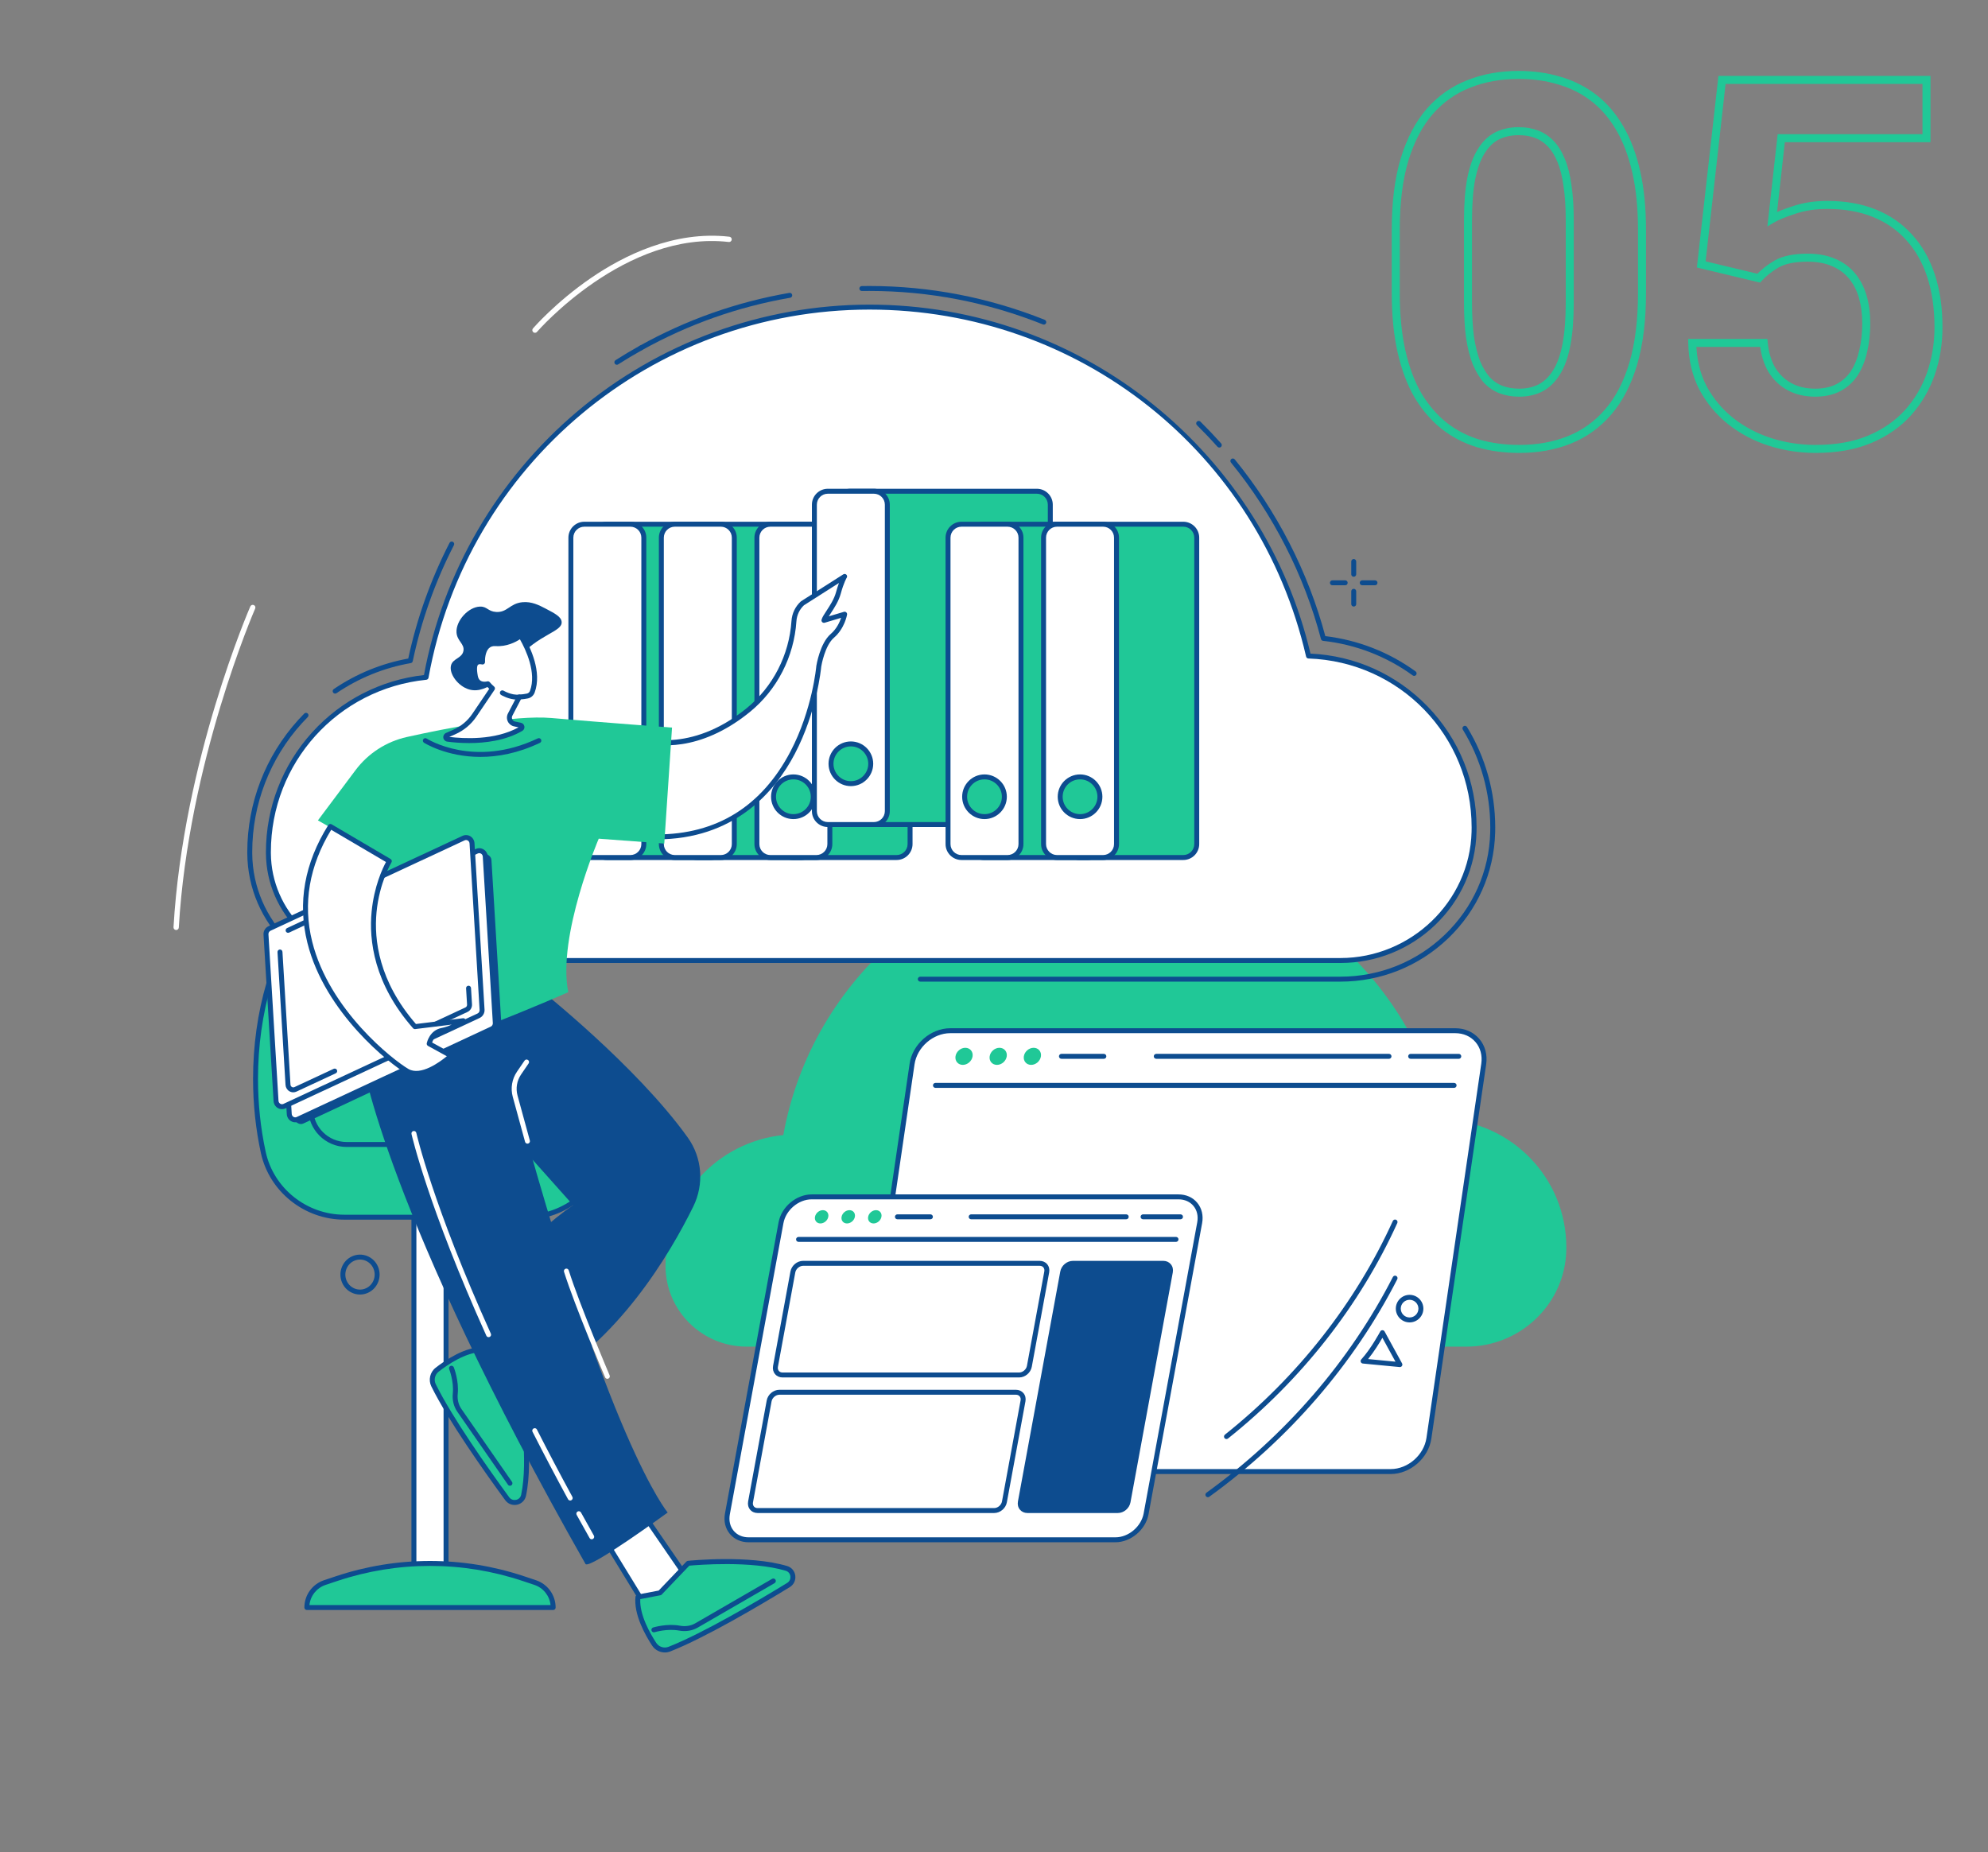 <svg width="497" height="463" viewBox="0 0 497 463" fill="none" xmlns="http://www.w3.org/2000/svg">
<rect x="0" y="0" width="497" height="463" fill="#808080" stroke="none"/>
<mask id="path-1-outside-1_2_6286" maskUnits="userSpaceOnUse" x="347" y="16.982" width="139" height="97" fill="black">
<rect fill="white" x="347" y="16.982" width="139" height="97"/>
<path d="M410.5 57.482V73.232C410.5 80.065 409.771 85.961 408.312 90.919C406.854 95.836 404.75 99.877 402 103.044C399.292 106.169 396.062 108.482 392.312 109.982C388.562 111.482 384.396 112.232 379.812 112.232C376.146 112.232 372.729 111.773 369.562 110.857C366.396 109.898 363.542 108.419 361 106.419C358.5 104.419 356.333 101.898 354.5 98.857C352.708 95.773 351.333 92.107 350.375 87.857C349.417 83.607 348.938 78.732 348.938 73.232V57.482C348.938 50.648 349.667 44.794 351.125 39.919C352.625 35.002 354.729 30.982 357.438 27.857C360.188 24.732 363.438 22.44 367.188 20.982C370.938 19.482 375.104 18.732 379.688 18.732C383.354 18.732 386.75 19.211 389.875 20.169C393.042 21.086 395.896 22.523 398.438 24.482C400.979 26.44 403.146 28.961 404.938 32.044C406.729 35.086 408.104 38.732 409.062 42.982C410.021 47.19 410.5 52.023 410.5 57.482ZM392.438 75.607V55.044C392.438 51.752 392.25 48.877 391.875 46.419C391.542 43.961 391.021 41.877 390.312 40.169C389.604 38.419 388.729 37.002 387.688 35.919C386.646 34.836 385.458 34.044 384.125 33.544C382.792 33.044 381.312 32.794 379.688 32.794C377.646 32.794 375.833 33.19 374.25 33.982C372.708 34.773 371.396 36.044 370.312 37.794C369.229 39.502 368.396 41.794 367.812 44.669C367.271 47.502 367 50.961 367 55.044V75.607C367 78.898 367.167 81.794 367.5 84.294C367.875 86.794 368.417 88.94 369.125 90.732C369.875 92.482 370.75 93.919 371.75 95.044C372.792 96.127 373.979 96.919 375.312 97.419C376.688 97.919 378.188 98.169 379.812 98.169C381.812 98.169 383.583 97.773 385.125 96.982C386.708 96.148 388.042 94.857 389.125 93.107C390.25 91.315 391.083 88.982 391.625 86.107C392.167 83.232 392.438 79.732 392.438 75.607ZM439.688 69.544L425.312 66.107L430.5 19.982H481.625V34.544H445.312L443.062 54.732C444.271 54.023 446.104 53.273 448.562 52.482C451.021 51.648 453.771 51.232 456.812 51.232C461.229 51.232 465.146 51.919 468.562 53.294C471.979 54.669 474.875 56.669 477.25 59.294C479.667 61.919 481.5 65.127 482.75 68.919C484 72.711 484.625 77.002 484.625 81.794C484.625 85.836 484 89.69 482.75 93.357C481.5 96.982 479.604 100.232 477.062 103.107C474.521 105.94 471.333 108.169 467.5 109.794C463.667 111.419 459.125 112.232 453.875 112.232C449.958 112.232 446.167 111.648 442.5 110.482C438.875 109.315 435.604 107.586 432.688 105.294C429.812 103.003 427.5 100.232 425.75 96.982C424.042 93.69 423.146 89.94 423.062 85.732H440.938C441.188 88.315 441.854 90.544 442.938 92.419C444.062 94.252 445.542 95.669 447.375 96.669C449.208 97.669 451.354 98.169 453.812 98.169C456.104 98.169 458.062 97.732 459.688 96.857C461.312 95.982 462.625 94.773 463.625 93.232C464.625 91.648 465.354 89.815 465.812 87.732C466.312 85.607 466.562 83.315 466.562 80.857C466.562 78.398 466.271 76.169 465.688 74.169C465.104 72.169 464.208 70.44 463 68.982C461.792 67.523 460.25 66.398 458.375 65.607C456.542 64.815 454.396 64.419 451.938 64.419C448.604 64.419 446.021 64.94 444.188 65.982C442.396 67.023 440.896 68.211 439.688 69.544Z"/>
</mask>
<path d="M408.312 90.919L409.271 91.204L409.272 91.201L408.312 90.919ZM402 103.044L401.245 102.389L401.244 102.389L402 103.044ZM369.562 110.857L369.273 111.814L369.284 111.817L369.562 110.857ZM361 106.419L360.375 107.2L360.382 107.205L361 106.419ZM354.5 98.857L353.635 99.359L353.639 99.366L353.644 99.373L354.5 98.857ZM350.375 87.857L349.399 88.077L350.375 87.857ZM351.125 39.919L350.169 39.627L350.167 39.633L351.125 39.919ZM357.438 27.857L356.687 27.196L356.682 27.202L357.438 27.857ZM367.188 20.982L367.55 21.914L367.559 21.91L367.188 20.982ZM389.875 20.169L389.582 21.125L389.589 21.128L389.597 21.13L389.875 20.169ZM404.938 32.044L404.073 32.547L404.076 32.552L404.938 32.044ZM409.062 42.982L408.087 43.202L408.087 43.204L409.062 42.982ZM391.875 46.419L390.884 46.554L390.885 46.562L390.886 46.57L391.875 46.419ZM390.312 40.169L389.386 40.544L389.389 40.552L390.312 40.169ZM374.25 33.982L373.803 33.087L373.793 33.092L374.25 33.982ZM370.312 37.794L371.157 38.33L371.163 38.321L370.312 37.794ZM367.812 44.669L366.832 44.47L366.83 44.481L367.812 44.669ZM367.5 84.294L366.509 84.426L366.51 84.434L366.511 84.442L367.5 84.294ZM369.125 90.732L368.195 91.099L368.2 91.113L368.206 91.126L369.125 90.732ZM371.75 95.044L371.003 95.709L371.016 95.723L371.029 95.737L371.75 95.044ZM375.312 97.419L374.961 98.356L374.971 98.359L375.312 97.419ZM385.125 96.982L385.582 97.871L385.591 97.867L385.125 96.982ZM389.125 93.107L388.278 92.575L388.275 92.58L389.125 93.107ZM409.5 57.482V73.232H411.5V57.482H409.5ZM409.5 73.232C409.5 79.998 408.777 85.794 407.353 90.637L409.272 91.201C410.764 86.127 411.5 80.132 411.5 73.232H409.5ZM407.354 90.635C405.927 95.444 403.883 99.351 401.245 102.389L402.755 103.7C405.617 100.404 407.781 96.227 409.271 91.204L407.354 90.635ZM401.244 102.389C398.638 105.397 395.539 107.614 391.941 109.053L392.684 110.91C396.586 109.349 399.945 106.942 402.756 103.699L401.244 102.389ZM391.941 109.053C388.324 110.5 384.286 111.232 379.812 111.232V113.232C384.506 113.232 388.801 112.463 392.684 110.91L391.941 109.053ZM379.812 111.232C376.229 111.232 372.907 110.784 369.841 109.896L369.284 111.817C372.551 112.763 376.062 113.232 379.812 113.232V111.232ZM369.852 109.9C366.802 108.976 364.06 107.554 361.618 105.633L360.382 107.205C363.023 109.284 365.99 110.82 369.273 111.814L369.852 109.9ZM361.625 105.638C359.227 103.72 357.135 101.292 355.356 98.341L353.644 99.373C355.531 102.505 357.773 105.119 360.375 107.2L361.625 105.638ZM355.365 98.354C353.634 95.376 352.291 91.809 351.351 87.637L349.399 88.077C350.375 92.405 351.783 96.171 353.635 99.359L355.365 98.354ZM351.351 87.637C350.412 83.475 349.938 78.676 349.938 73.232H347.938C347.938 78.787 348.421 83.739 349.399 88.077L351.351 87.637ZM349.938 73.232V57.482H347.938V73.232H349.938ZM349.938 57.482C349.938 50.714 350.66 44.962 352.083 40.206L350.167 39.633C348.673 44.626 347.938 50.582 347.938 57.482H349.938ZM352.081 40.211C353.55 35.397 355.596 31.509 358.193 28.512L356.682 27.202C353.862 30.455 351.7 34.608 350.169 39.627L352.081 40.211ZM358.188 28.517C360.836 25.508 363.954 23.312 367.55 21.914L366.825 20.05C362.921 21.568 359.539 23.955 356.687 27.196L358.188 28.517ZM367.559 21.91C371.176 20.463 375.214 19.732 379.688 19.732V17.732C374.994 17.732 370.699 18.5 366.816 20.053L367.559 21.91ZM379.688 19.732C383.267 19.732 386.563 20.199 389.582 21.125L390.168 19.213C386.937 18.222 383.442 17.732 379.688 17.732V19.732ZM389.597 21.13C392.647 22.013 395.387 23.394 397.827 25.274L399.048 23.689C396.404 21.653 393.437 20.159 390.153 19.209L389.597 21.13ZM397.827 25.274C400.255 27.145 402.339 29.563 404.073 32.547L405.802 31.542C403.953 28.359 401.703 25.735 399.048 23.689L397.827 25.274ZM404.076 32.552C405.804 35.486 407.146 39.03 408.087 43.202L410.038 42.762C409.062 38.433 407.654 34.686 405.799 31.537L404.076 32.552ZM408.087 43.204C409.026 47.323 409.5 52.079 409.5 57.482H411.5C411.5 51.967 411.016 47.057 410.038 42.76L408.087 43.204ZM393.438 75.607V55.044H391.438V75.607H393.438ZM393.438 55.044C393.438 51.717 393.248 48.79 392.864 46.268L390.886 46.57C391.252 48.965 391.438 51.788 391.438 55.044H393.438ZM392.866 46.285C392.525 43.768 391.987 41.596 391.236 39.786L389.389 40.552C390.055 42.159 390.559 44.154 390.884 46.554L392.866 46.285ZM391.239 39.794C390.495 37.955 389.558 36.422 388.408 35.226L386.967 36.612C387.901 37.584 388.713 38.883 389.386 40.544L391.239 39.794ZM388.408 35.226C387.269 34.041 385.957 33.163 384.476 32.608L383.774 34.48C384.96 34.925 386.023 35.63 386.967 36.612L388.408 35.226ZM384.476 32.608C383.016 32.06 381.416 31.794 379.688 31.794V33.794C381.209 33.794 382.567 34.028 383.774 34.48L384.476 32.608ZM379.688 31.794C377.514 31.794 375.545 32.216 373.803 33.087L374.697 34.876C376.122 34.164 377.777 33.794 379.688 33.794V31.794ZM373.793 33.092C372.062 33.981 370.623 35.392 369.462 37.268L371.163 38.321C372.168 36.696 373.355 35.566 374.707 34.871L373.793 33.092ZM369.468 37.259C368.297 39.105 367.43 41.525 366.832 44.47L368.793 44.868C369.362 42.063 370.161 39.9 371.157 38.33L369.468 37.259ZM366.83 44.481C366.273 47.396 366 50.922 366 55.044H368C368 51 368.269 47.609 368.795 44.857L366.83 44.481ZM366 55.044V75.607H368V55.044H366ZM366 75.607C366 78.93 366.168 81.872 366.509 84.426L368.491 84.162C368.165 81.717 368 78.867 368 75.607H366ZM366.511 84.442C366.894 86.996 367.452 89.219 368.195 91.099L370.055 90.364C369.382 88.661 368.856 86.593 368.489 84.146L366.511 84.442ZM368.206 91.126C368.988 92.95 369.915 94.485 371.003 95.709L372.497 94.38C371.585 93.353 370.762 92.014 370.044 90.338L368.206 91.126ZM371.029 95.737C372.168 96.922 373.48 97.8 374.961 98.356L375.664 96.483C374.478 96.038 373.415 95.333 372.471 94.351L371.029 95.737ZM374.971 98.359C376.467 98.903 378.084 99.169 379.812 99.169V97.169C378.291 97.169 376.908 96.935 375.654 96.479L374.971 98.359ZM379.812 99.169C381.947 99.169 383.878 98.746 385.582 97.871L384.668 96.092C383.288 96.801 381.678 97.169 379.812 97.169V99.169ZM385.591 97.867C387.354 96.938 388.812 95.512 389.975 93.633L388.275 92.58C387.271 94.202 386.062 95.358 384.659 96.097L385.591 97.867ZM389.972 93.638C391.184 91.709 392.051 89.246 392.608 86.292L390.642 85.921C390.116 88.717 389.316 90.921 388.278 92.575L389.972 93.638ZM392.608 86.292C393.164 83.337 393.438 79.771 393.438 75.607H391.438C391.438 79.693 391.169 83.127 390.642 85.921L392.608 86.292ZM439.688 69.544L439.455 70.517L440.031 70.654L440.428 70.216L439.688 69.544ZM425.312 66.107L424.319 65.995L424.22 66.874L425.08 67.079L425.312 66.107ZM430.5 19.982V18.982H429.606L429.506 19.87L430.5 19.982ZM481.625 19.982H482.625V18.982H481.625V19.982ZM481.625 34.544V35.544H482.625V34.544H481.625ZM445.312 34.544V33.544H444.418L444.319 34.433L445.312 34.544ZM443.062 54.732L442.069 54.621L441.848 56.603L443.568 55.594L443.062 54.732ZM448.562 52.482L448.869 53.434L448.876 53.431L448.884 53.429L448.562 52.482ZM477.25 59.294L476.508 59.965L476.514 59.971L477.25 59.294ZM482.75 93.357L483.695 93.683L483.697 93.679L482.75 93.357ZM477.062 103.107L477.807 103.774L477.812 103.769L477.062 103.107ZM442.5 110.482L442.194 111.434L442.197 111.435L442.5 110.482ZM432.688 105.294L432.064 106.076L432.07 106.081L432.688 105.294ZM425.75 96.982L424.862 97.442L424.866 97.449L424.87 97.456L425.75 96.982ZM423.062 85.732V84.732H422.043L422.063 85.751L423.062 85.732ZM440.938 85.732L441.933 85.635L441.845 84.732H440.938V85.732ZM442.938 92.419L442.072 92.919L442.078 92.931L442.085 92.942L442.938 92.419ZM447.375 96.669L446.896 97.547L447.375 96.669ZM463.625 93.232L464.464 93.776L464.47 93.766L463.625 93.232ZM465.812 87.732L464.839 87.503L464.837 87.51L464.836 87.517L465.812 87.732ZM458.375 65.607L457.979 66.525L457.986 66.528L458.375 65.607ZM444.188 65.982L443.693 65.112L443.685 65.117L444.188 65.982ZM439.92 68.572L425.545 65.134L425.08 67.079L439.455 70.517L439.92 68.572ZM426.306 66.219L431.494 20.093L429.506 19.87L424.319 65.995L426.306 66.219ZM430.5 20.982H481.625V18.982H430.5V20.982ZM480.625 19.982V34.544H482.625V19.982H480.625ZM481.625 33.544H445.312V35.544H481.625V33.544ZM444.319 34.433L442.069 54.621L444.056 54.843L446.306 34.655L444.319 34.433ZM443.568 55.594C444.682 54.942 446.432 54.218 448.869 53.434L448.256 51.53C445.776 52.328 443.86 53.105 442.557 53.869L443.568 55.594ZM448.884 53.429C451.222 52.636 453.862 52.232 456.812 52.232V50.232C453.68 50.232 450.819 50.661 448.241 51.535L448.884 53.429ZM456.812 52.232C461.126 52.232 464.912 52.903 468.189 54.222L468.936 52.367C465.379 50.935 461.332 50.232 456.812 50.232V52.232ZM468.189 54.222C471.471 55.543 474.239 57.457 476.508 59.965L477.992 58.623C475.511 55.881 472.487 53.796 468.936 52.367L468.189 54.222ZM476.514 59.971C478.824 62.48 480.59 65.56 481.8 69.232L483.7 68.606C482.41 64.695 480.51 61.358 477.986 58.617L476.514 59.971ZM481.8 69.232C483.011 72.905 483.625 77.088 483.625 81.794H485.625C485.625 76.917 484.989 72.517 483.7 68.606L481.8 69.232ZM483.625 81.794C483.625 85.731 483.017 89.476 481.803 93.034L483.697 93.679C484.983 89.904 485.625 85.941 485.625 81.794H483.625ZM481.805 93.031C480.597 96.532 478.768 99.667 476.313 102.444L477.812 103.769C480.44 100.796 482.403 97.432 483.695 93.683L481.805 93.031ZM476.318 102.439C473.883 105.153 470.821 107.3 467.11 108.873L467.89 110.715C471.846 109.038 475.158 106.727 477.807 103.774L476.318 102.439ZM467.11 108.873C463.428 110.434 459.025 111.232 453.875 111.232V113.232C459.225 113.232 463.906 112.404 467.89 110.715L467.11 108.873ZM453.875 111.232C450.059 111.232 446.37 110.664 442.803 109.529L442.197 111.435C445.963 112.633 449.857 113.232 453.875 113.232V111.232ZM442.806 109.53C439.291 108.398 436.126 106.724 433.305 104.508L432.07 106.081C435.082 108.447 438.459 110.232 442.194 111.434L442.806 109.53ZM433.311 104.512C430.542 102.305 428.317 99.639 426.63 96.508L424.87 97.456C426.683 100.824 429.083 103.7 432.064 106.076L433.311 104.512ZM426.638 96.521C425.009 93.383 424.143 89.787 424.062 85.712L422.063 85.751C422.149 90.093 423.074 93.997 424.862 97.442L426.638 96.521ZM423.062 86.732H440.938V84.732H423.062V86.732ZM439.942 85.828C440.203 88.526 440.904 90.898 442.072 92.919L443.803 91.919C442.804 90.19 442.172 88.104 441.933 85.635L439.942 85.828ZM442.085 92.942C443.299 94.92 444.905 96.461 446.896 97.547L447.854 95.791C446.179 94.877 444.826 93.585 443.79 91.896L442.085 92.942ZM446.896 97.547C448.9 98.64 451.217 99.169 453.812 99.169V97.169C451.492 97.169 449.516 96.698 447.854 95.791L446.896 97.547ZM453.812 99.169C456.23 99.169 458.36 98.707 460.162 97.737L459.213 95.976C457.765 96.756 455.978 97.169 453.812 97.169V99.169ZM460.162 97.737C461.934 96.783 463.372 95.459 464.464 93.776L462.786 92.688C461.878 94.088 460.691 95.18 459.213 95.976L460.162 97.737ZM464.47 93.766C465.54 92.072 466.309 90.127 466.789 87.947L464.836 87.517C464.399 89.502 463.71 91.225 462.78 92.698L464.47 93.766ZM466.786 87.961C467.306 85.752 467.562 83.383 467.562 80.857H465.562C465.562 83.247 465.319 85.461 464.839 87.503L466.786 87.961ZM467.562 80.857C467.562 78.32 467.262 75.995 466.647 73.889L464.728 74.449C465.28 76.344 465.562 78.477 465.562 80.857H467.562ZM466.647 73.889C466.03 71.771 465.074 69.917 463.77 68.344L462.23 69.62C463.343 70.963 464.179 72.567 464.728 74.449L466.647 73.889ZM463.77 68.344C462.452 66.753 460.776 65.535 458.764 64.685L457.986 66.528C459.724 67.262 461.132 68.294 462.23 69.62L463.77 68.344ZM458.771 64.689C456.788 63.832 454.502 63.419 451.938 63.419V65.419C454.29 65.419 456.296 65.798 457.979 66.525L458.771 64.689ZM451.938 63.419C448.522 63.419 445.741 63.949 443.693 65.112L444.682 66.851C446.301 65.931 448.686 65.419 451.938 65.419V63.419ZM443.685 65.117C441.818 66.203 440.233 67.453 438.947 68.873L440.428 70.216C441.558 68.969 442.974 67.844 444.69 66.846L443.685 65.117Z" fill="#20C897" mask="url(#path-1-outside-1_2_6286)"/>
<path d="M391.58 311.814C391.58 294.49 377.831 280.377 360.65 279.79C352.041 242.456 318.595 214.625 278.648 214.625C237.294 214.625 202.91 244.452 195.83 283.766C179.289 285.447 166.383 299.417 166.383 316.402C166.383 316.478 166.383 316.554 166.383 316.63C166.459 327.735 175.559 336.661 186.663 336.661H366.617C380.039 336.661 391.227 326.062 391.568 312.647C391.574 312.37 391.58 312.091 391.58 311.814Z" fill="#20C897"/>
<path d="M335.115 245.409H230.07C229.728 245.409 229.453 245.132 229.453 244.79C229.453 244.45 229.728 244.173 230.07 244.173H335.115C344.876 244.173 354.13 240.458 361.174 233.709C368.265 226.922 372.308 217.821 372.553 208.087C372.564 207.686 372.57 207.278 372.57 206.873C372.57 198.193 370.194 189.734 365.699 182.4C365.521 182.108 365.612 181.728 365.904 181.549C366.195 181.371 366.575 181.462 366.755 181.754C371.368 189.28 373.808 197.965 373.808 206.873C373.808 207.291 373.803 207.705 373.791 208.119C373.533 218.18 369.357 227.588 362.03 234.602C354.753 241.571 345.195 245.409 335.115 245.409Z" fill="#0D4C8F"/>
<path d="M353.537 168.976C353.41 168.976 353.286 168.934 353.174 168.856C346.609 164.084 338.861 161.098 330.773 160.217C330.517 160.189 330.308 160.008 330.243 159.761C326.052 143.805 318.268 128.545 307.732 115.631C307.517 115.369 307.557 114.978 307.821 114.761C308.085 114.545 308.474 114.586 308.691 114.852C319.246 127.787 327.07 143.057 331.329 159.036C339.478 159.995 347.274 163.039 353.9 167.857C354.177 168.058 354.238 168.444 354.035 168.719C353.917 168.886 353.727 168.976 353.537 168.976Z" fill="#0D4C8F"/>
<path d="M304.829 111.892C304.656 111.892 304.489 111.825 304.365 111.685C302.719 109.841 300.989 108.023 299.23 106.286C298.989 106.046 298.985 105.655 299.225 105.412C299.464 105.169 299.857 105.167 300.1 105.406C301.876 107.161 303.625 108.999 305.29 110.864C305.516 111.119 305.495 111.51 305.239 111.736C305.123 111.844 304.975 111.892 304.829 111.892Z" fill="#0D4C8F"/>
<path d="M260.948 81.15C260.872 81.15 260.796 81.138 260.722 81.106C246.83 75.555 232.241 72.739 217.368 72.739C216.734 72.739 216.101 72.744 215.471 72.754C215.131 72.758 214.848 72.488 214.844 72.146C214.838 71.804 215.11 71.525 215.45 71.519C216.088 71.508 216.728 71.502 217.368 71.502C232.401 71.502 247.143 74.349 261.181 79.959C261.498 80.086 261.65 80.445 261.525 80.762C261.428 81.005 261.198 81.15 260.948 81.15Z" fill="#0D4C8F"/>
<path d="M160.234 87.595C160.019 87.595 159.808 87.481 159.696 87.278C159.529 86.98 159.637 86.602 159.934 86.437C171.592 79.94 184.173 75.494 197.332 73.221C197.67 73.164 197.989 73.39 198.048 73.728C198.105 74.062 197.881 74.383 197.543 74.44C184.521 76.689 172.072 81.089 160.536 87.517C160.441 87.57 160.338 87.595 160.234 87.595Z" fill="#0D4C8F"/>
<path d="M154.213 91.19C154.01 91.19 153.809 91.089 153.691 90.905C153.507 90.616 153.592 90.235 153.879 90.049C155.85 88.793 157.886 87.576 159.931 86.438C160.228 86.271 160.604 86.378 160.771 86.676C160.936 86.974 160.83 87.352 160.533 87.517C158.509 88.645 156.494 89.849 154.544 91.091C154.441 91.158 154.327 91.19 154.213 91.19Z" fill="#0D4C8F"/>
<path d="M83.782 173.399C83.584 173.399 83.389 173.307 83.271 173.129C83.079 172.848 83.153 172.462 83.436 172.269C89.09 168.436 95.355 165.869 102.062 164.636C104.21 154.617 107.68 144.89 112.382 135.719C112.539 135.417 112.91 135.296 113.215 135.453C113.519 135.607 113.639 135.981 113.483 136.285C108.768 145.482 105.304 155.242 103.186 165.297C103.135 165.546 102.936 165.734 102.687 165.778C96 166.951 89.754 169.479 84.129 173.294C84.023 173.368 83.903 173.399 83.782 173.399Z" fill="#0D4C8F"/>
<path d="M123.161 245.409H94.248C76.49 245.409 61.943 231.029 61.822 213.353L61.82 213.011C61.82 200.749 66.36 189.005 74.6 179.937C75.075 179.413 75.569 178.894 76.066 178.393C76.306 178.15 76.697 178.148 76.94 178.389C77.183 178.63 77.183 179.02 76.944 179.263C76.46 179.751 75.979 180.258 75.514 180.769C67.481 189.607 63.058 201.06 63.058 213.011V213.347C63.176 230.344 77.166 244.171 94.248 244.171H123.161C123.503 244.171 123.779 244.45 123.779 244.79C123.779 245.132 123.503 245.409 123.161 245.409Z" fill="#0D4C8F"/>
<path d="M368.522 206.871C368.522 183.682 350.12 164.794 327.126 164.006C315.601 114.039 270.836 76.784 217.366 76.784C162.016 76.784 115.992 116.708 106.519 169.329C84.378 171.579 67.102 190.279 67.102 213.009C67.102 213.112 67.102 213.214 67.102 213.317C67.205 228.179 79.386 240.13 94.248 240.13H335.112C353.071 240.13 368.049 225.94 368.51 207.984C368.52 207.616 368.522 207.244 368.522 206.871Z" fill="white"/>
<path d="M217.368 77.399C163.091 77.399 116.729 116.106 107.127 169.439C107.078 169.707 106.854 169.916 106.579 169.944C84.426 172.196 67.72 190.71 67.72 213.011V213.313C67.819 227.757 79.72 239.511 94.248 239.511H335.11C352.743 239.511 367.449 225.359 367.892 207.969C367.901 207.603 367.907 207.236 367.907 206.868C367.907 183.963 349.982 165.407 327.102 164.625C326.824 164.615 326.585 164.418 326.524 164.144C314.743 113.071 269.858 77.399 217.368 77.399ZM335.11 240.747H94.248C79.042 240.747 66.588 228.443 66.484 213.321V213.011C66.484 201.911 70.591 191.28 78.049 183.072C85.351 175.034 95.26 169.967 105.992 168.763C110.715 143.148 124.32 119.754 144.34 102.85C164.718 85.641 190.654 76.163 217.368 76.163C230.515 76.163 243.402 78.396 255.661 82.802C267.513 87.058 278.516 93.239 288.363 101.175C307.967 116.966 321.894 139.05 327.618 163.406C338.743 163.907 349.121 168.584 356.894 176.608C364.792 184.764 369.143 195.513 369.143 206.868C369.143 207.249 369.137 207.625 369.128 208.001C368.9 216.821 365.237 225.074 358.801 231.238C352.397 237.367 343.984 240.747 335.11 240.747Z" fill="#0D4C8F"/>
<path d="M177.65 131.053H151.665C149.809 131.053 148.305 132.559 148.305 134.415V211.021C148.305 212.876 149.809 214.382 151.665 214.382H177.65C179.507 214.382 181.013 212.876 181.013 211.021V134.415C181.013 132.559 179.507 131.053 177.65 131.053Z" fill="#20C897"/>
<path d="M151.659 131.674C150.147 131.674 148.915 132.903 148.915 134.416V211.021C148.915 212.534 150.147 213.765 151.659 213.765H177.642C179.157 213.765 180.388 212.534 180.388 211.021V134.416C180.388 132.903 179.157 131.674 177.642 131.674H151.659ZM177.642 215.003H151.659C149.465 215.003 147.68 213.216 147.68 211.021V134.416C147.68 132.223 149.465 130.436 151.659 130.436H177.642C179.839 130.436 181.624 132.223 181.624 134.416V211.021C181.624 213.216 179.839 215.003 177.642 215.003Z" fill="#0D4C8F"/>
<path d="M157.593 131.053H146.081C144.225 131.053 142.719 132.559 142.719 134.415V211.021C142.719 212.876 144.225 214.382 146.081 214.382H157.593C159.45 214.382 160.954 212.876 160.954 211.021V134.415C160.954 132.559 159.45 131.053 157.593 131.053Z" fill="white"/>
<path d="M146.081 131.674C144.569 131.674 143.337 132.903 143.337 134.416V211.021C143.337 212.534 144.569 213.765 146.081 213.765H157.595C159.107 213.765 160.337 212.534 160.337 211.021V134.416C160.337 132.903 159.107 131.674 157.595 131.674H146.081ZM157.595 215.003H146.081C143.886 215.003 142.102 213.216 142.102 211.021V134.416C142.102 132.223 143.886 130.436 146.081 130.436H157.595C159.788 130.436 161.575 132.223 161.575 134.416V211.021C161.575 213.216 159.788 215.003 157.595 215.003Z" fill="#0D4C8F"/>
<path d="M156.807 199.19C156.807 201.932 154.583 204.156 151.841 204.156C149.097 204.156 146.875 201.932 146.875 199.19C146.875 196.449 149.097 194.224 151.841 194.224C154.583 194.224 156.807 196.449 156.807 199.19Z" fill="#20C897"/>
<path d="M151.835 194.843C149.437 194.843 147.486 196.793 147.486 199.19C147.486 201.588 149.437 203.54 151.835 203.54C154.232 203.54 156.182 201.588 156.182 199.19C156.182 196.793 154.232 194.843 151.835 194.843ZM151.835 204.775C148.755 204.775 146.25 202.27 146.25 199.19C146.25 196.113 148.755 193.608 151.835 193.608C154.912 193.608 157.418 196.113 157.418 199.19C157.418 202.27 154.912 204.775 151.835 204.775Z" fill="#0D4C8F"/>
<path d="M200.27 131.053H174.285C172.428 131.053 170.922 132.559 170.922 134.415V211.021C170.922 212.876 172.428 214.382 174.285 214.382H200.27C202.126 214.382 203.63 212.876 203.63 211.021V134.415C203.63 132.559 202.126 131.053 200.27 131.053Z" fill="#20C897"/>
<path d="M174.284 131.674C172.772 131.674 171.54 132.903 171.54 134.416V211.021C171.54 212.534 172.772 213.765 174.284 213.765H200.269C201.782 213.765 203.011 212.534 203.011 211.021V134.416C203.011 132.903 201.782 131.674 200.269 131.674H174.284ZM200.269 215.003H174.284C172.09 215.003 170.305 213.216 170.305 211.021V134.416C170.305 132.223 172.09 130.436 174.284 130.436H200.269C202.464 130.436 204.249 132.223 204.249 134.416V211.021C204.249 213.216 202.464 215.003 200.269 215.003Z" fill="#0D4C8F"/>
<path d="M180.218 131.053H168.704C166.85 131.053 165.344 132.559 165.344 134.415V211.021C165.344 212.876 166.85 214.382 168.704 214.382H180.218C182.075 214.382 183.579 212.876 183.579 211.021V134.415C183.579 132.559 182.075 131.053 180.218 131.053Z" fill="white"/>
<path d="M168.698 131.674C167.186 131.674 165.957 132.903 165.957 134.416V211.021C165.957 212.534 167.186 213.765 168.698 213.765H180.212C181.723 213.765 182.956 212.534 182.956 211.021V134.416C182.956 132.903 181.723 131.674 180.212 131.674H168.698ZM180.212 215.003H168.698C166.504 215.003 164.719 213.216 164.719 211.021V134.416C164.719 132.223 166.504 130.436 168.698 130.436H180.212C182.405 130.436 184.192 132.223 184.192 134.416V211.021C184.192 213.216 182.405 215.003 180.212 215.003Z" fill="#0D4C8F"/>
<path d="M179.424 199.19C179.424 201.932 177.2 204.156 174.458 204.156C171.714 204.156 169.492 201.932 169.492 199.19C169.492 196.449 171.714 194.224 174.458 194.224C177.2 194.224 179.424 196.449 179.424 199.19Z" fill="#20C897"/>
<path d="M174.46 194.843C172.062 194.843 170.113 196.793 170.113 199.19C170.113 201.588 172.062 203.54 174.46 203.54C176.857 203.54 178.807 201.588 178.807 199.19C178.807 196.793 176.857 194.843 174.46 194.843ZM174.46 204.775C171.38 204.775 168.875 202.27 168.875 199.19C168.875 196.113 171.38 193.608 174.46 193.608C177.54 193.608 180.045 196.113 180.045 199.19C180.045 202.27 177.54 204.775 174.46 204.775Z" fill="#0D4C8F"/>
<path d="M224.158 131.053H198.175C196.319 131.053 194.812 132.559 194.812 134.415V211.021C194.812 212.876 196.319 214.382 198.175 214.382H224.158C226.017 214.382 227.523 212.876 227.523 211.021V134.415C227.523 132.559 226.017 131.053 224.158 131.053Z" fill="#20C897"/>
<path d="M198.167 131.674C196.655 131.674 195.425 132.903 195.425 134.416V211.021C195.425 212.534 196.655 213.765 198.167 213.765H224.152C225.667 213.765 226.898 212.534 226.898 211.021V134.416C226.898 132.903 225.667 131.674 224.152 131.674H198.167ZM224.152 215.003H198.167C195.972 215.003 194.188 213.216 194.188 211.021V134.416C194.188 132.223 195.972 130.436 198.167 130.436H224.152C226.347 130.436 228.134 132.223 228.134 134.416V211.021C228.134 213.216 226.347 215.003 224.152 215.003Z" fill="#0D4C8F"/>
<path d="M204.101 131.053H192.587C190.73 131.053 189.227 132.559 189.227 134.415V211.021C189.227 212.876 190.73 214.382 192.587 214.382H204.101C205.956 214.382 207.462 212.876 207.462 211.021V134.415C207.462 132.559 205.956 131.053 204.101 131.053Z" fill="white"/>
<path d="M192.589 131.674C191.074 131.674 189.845 132.903 189.845 134.416V211.021C189.845 212.534 191.074 213.765 192.589 213.765H204.103C205.613 213.765 206.845 212.534 206.845 211.021V134.416C206.845 132.903 205.613 131.674 204.103 131.674H192.589ZM204.103 215.003H192.589C190.394 215.003 188.609 213.216 188.609 211.021V134.416C188.609 132.223 190.394 130.436 192.589 130.436H204.103C206.295 130.436 208.08 132.223 208.08 134.416V211.021C208.08 213.216 206.295 215.003 204.103 215.003Z" fill="#0D4C8F"/>
<path d="M203.315 199.19C203.315 201.932 201.093 204.156 198.349 204.156C195.605 204.156 193.383 201.932 193.383 199.19C193.383 196.449 195.605 194.224 198.349 194.224C201.093 194.224 203.315 196.449 203.315 199.19Z" fill="#20C897"/>
<path d="M198.348 194.843C195.953 194.843 194.001 196.793 194.001 199.19C194.001 201.588 195.953 203.54 198.348 203.54C200.746 203.54 202.698 201.588 202.698 199.19C202.698 196.793 200.746 194.843 198.348 194.843ZM198.348 204.775C195.271 204.775 192.766 202.27 192.766 199.19C192.766 196.113 195.271 193.608 198.348 193.608C201.428 193.608 203.933 196.113 203.933 199.19C203.933 202.27 201.428 204.775 198.348 204.775Z" fill="#0D4C8F"/>
<path d="M259.213 122.809H212.542C210.686 122.809 209.18 124.315 209.18 126.169V202.775C209.18 204.634 210.686 206.14 212.542 206.14H259.213C261.07 206.14 262.574 204.634 262.574 202.775V126.169C262.574 124.315 261.07 122.809 259.213 122.809Z" fill="#20C897"/>
<path d="M212.544 123.43C211.032 123.43 209.798 124.659 209.798 126.171V202.779C209.798 204.289 211.032 205.521 212.544 205.521H259.215C260.727 205.521 261.956 204.289 261.956 202.779V126.171C261.956 124.659 260.727 123.43 259.215 123.43H212.544ZM259.215 206.756H212.544C210.349 206.756 208.562 204.972 208.562 202.779V126.171C208.562 123.977 210.349 122.192 212.544 122.192H259.215C261.409 122.192 263.194 123.977 263.194 126.171V202.779C263.194 204.972 261.409 206.756 259.215 206.756Z" fill="#0D4C8F"/>
<path d="M218.468 122.809H206.956C205.1 122.809 203.594 124.315 203.594 126.169V202.775C203.594 204.634 205.1 206.14 206.956 206.14H218.468C220.325 206.14 221.831 204.634 221.831 202.775V126.169C221.831 124.315 220.325 122.809 218.468 122.809Z" fill="white"/>
<path d="M206.958 123.43C205.444 123.43 204.214 124.659 204.214 126.171V202.779C204.214 204.289 205.444 205.521 206.958 205.521H218.468C219.982 205.521 221.214 204.289 221.214 202.779V126.171C221.214 124.659 219.982 123.43 218.468 123.43H206.958ZM218.468 206.756H206.958C204.761 206.756 202.977 204.972 202.977 202.779V126.171C202.977 123.977 204.761 122.192 206.958 122.192H218.468C220.663 122.192 222.45 123.977 222.45 126.171V202.779C222.45 204.972 220.663 206.756 218.468 206.756Z" fill="#0D4C8F"/>
<path d="M217.68 190.946C217.68 193.69 215.46 195.914 212.714 195.914C209.972 195.914 207.75 193.69 207.75 190.946C207.75 188.204 209.972 185.98 212.714 185.98C215.46 185.98 217.68 188.204 217.68 190.946Z" fill="#20C897"/>
<path d="M212.716 186.599C210.32 186.599 208.368 188.551 208.368 190.946C208.368 193.344 210.32 195.295 212.716 195.295C215.113 195.295 217.065 193.344 217.065 190.946C217.065 188.551 215.113 186.599 212.716 186.599ZM212.716 196.533C209.638 196.533 207.133 194.026 207.133 190.946C207.133 187.866 209.638 185.363 212.716 185.363C215.795 185.363 218.302 187.866 218.302 190.946C218.302 194.026 215.795 196.533 212.716 196.533Z" fill="#0D4C8F"/>
<path d="M271.932 131.053H245.949C244.09 131.053 242.586 132.559 242.586 134.415V211.021C242.586 212.876 244.09 214.382 245.949 214.382H271.932C273.79 214.382 275.294 212.876 275.294 211.021V134.415C275.294 132.559 273.79 131.053 271.932 131.053Z" fill="#20C897"/>
<path d="M245.948 131.674C244.438 131.674 243.207 132.903 243.207 134.416V211.021C243.207 212.534 244.438 213.765 245.948 213.765H271.933C273.448 213.765 274.677 212.534 274.677 211.021V134.416C274.677 132.903 273.448 131.674 271.933 131.674H245.948ZM271.933 215.003H245.948C243.754 215.003 241.969 213.216 241.969 211.021V134.416C241.969 132.223 243.754 130.436 245.948 130.436H271.933C274.128 130.436 275.913 132.223 275.913 134.416V211.021C275.913 213.216 274.128 215.003 271.933 215.003Z" fill="#0D4C8F"/>
<path d="M251.882 131.053H240.371C238.514 131.053 237.008 132.559 237.008 134.415V211.021C237.008 212.876 238.514 214.382 240.371 214.382H251.882C253.739 214.382 255.245 212.876 255.245 211.021V134.415C255.245 132.559 253.739 131.053 251.882 131.053Z" fill="white"/>
<path d="M240.37 131.674C238.856 131.674 237.626 132.903 237.626 134.416V211.021C237.626 212.534 238.856 213.765 240.37 213.765H251.88C253.394 213.765 254.624 212.534 254.624 211.021V134.416C254.624 132.903 253.394 131.674 251.88 131.674H240.37ZM251.88 215.003H240.37C238.173 215.003 236.391 213.216 236.391 211.021V134.416C236.391 132.223 238.173 130.436 240.37 130.436H251.88C254.077 130.436 255.862 132.223 255.862 134.416V211.021C255.862 213.216 254.077 215.003 251.88 215.003Z" fill="#0D4C8F"/>
<path d="M251.088 199.19C251.088 201.932 248.866 204.156 246.124 204.156C243.378 204.156 241.156 201.932 241.156 199.19C241.156 196.449 243.378 194.224 246.124 194.224C248.866 194.224 251.088 196.449 251.088 199.19Z" fill="#20C897"/>
<path d="M246.126 194.843C243.726 194.843 241.775 196.793 241.775 199.19C241.775 201.588 243.726 203.54 246.126 203.54C248.523 203.54 250.471 201.588 250.471 199.19C250.471 196.793 248.523 194.843 246.126 194.843ZM246.126 204.775C243.044 204.775 240.539 202.27 240.539 199.19C240.539 196.113 243.044 193.608 246.126 193.608C249.204 193.608 251.709 196.113 251.709 199.19C251.709 202.27 249.204 204.775 246.126 204.775Z" fill="#0D4C8F"/>
<path d="M295.824 131.053H269.835C267.983 131.053 266.477 132.559 266.477 134.415V211.021C266.477 212.876 267.983 214.382 269.835 214.382H295.824C297.677 214.382 299.183 212.876 299.183 211.021V134.415C299.183 132.559 297.677 131.053 295.824 131.053Z" fill="#20C897"/>
<path d="M269.837 131.674C268.324 131.674 267.093 132.903 267.093 134.416V211.021C267.093 212.534 268.324 213.765 269.837 213.765H295.824C297.336 213.765 298.566 212.534 298.566 211.021V134.416C298.566 132.903 297.336 131.674 295.824 131.674H269.837ZM295.824 215.003H269.837C267.644 215.003 265.859 213.216 265.859 211.021V134.416C265.859 132.223 267.644 130.436 269.837 130.436H295.824C298.017 130.436 299.804 132.223 299.804 134.416V211.021C299.804 213.216 298.017 215.003 295.824 215.003Z" fill="#0D4C8F"/>
<path d="M275.773 131.053H264.259C262.402 131.053 260.898 132.559 260.898 134.415V211.021C260.898 212.876 262.402 214.382 264.259 214.382H275.773C277.628 214.382 279.134 212.876 279.134 211.021V134.415C279.134 132.559 277.628 131.053 275.773 131.053Z" fill="white"/>
<path d="M264.253 131.674C262.743 131.674 261.509 132.903 261.509 134.416V211.021C261.509 212.534 262.743 213.765 264.253 213.765H275.769C277.279 213.765 278.511 212.534 278.511 211.021V134.416C278.511 132.903 277.279 131.674 275.769 131.674H264.253ZM275.769 215.003H264.253C262.06 215.003 260.273 213.216 260.273 211.021V134.416C260.273 132.223 262.06 130.436 264.253 130.436H275.769C277.962 130.436 279.749 132.223 279.749 134.416V211.021C279.749 213.216 277.962 215.003 275.769 215.003Z" fill="#0D4C8F"/>
<path d="M274.979 199.19C274.979 201.932 272.755 204.156 270.011 204.156C267.269 204.156 265.047 201.932 265.047 199.19C265.047 196.449 267.269 194.224 270.011 194.224C272.755 194.224 274.979 196.449 274.979 199.19Z" fill="#20C897"/>
<path d="M270.012 194.843C267.615 194.843 265.665 196.793 265.665 199.19C265.665 201.588 267.615 203.54 270.012 203.54C272.412 203.54 274.359 201.588 274.359 199.19C274.359 196.793 272.412 194.843 270.012 194.843ZM270.012 204.775C266.933 204.775 264.43 202.27 264.43 199.19C264.43 196.113 266.933 193.608 270.012 193.608C273.094 193.608 275.597 196.113 275.597 199.19C275.597 202.27 273.094 204.775 270.012 204.775Z" fill="#0D4C8F"/>
<path d="M111.51 396.001H103.477V303.281H111.51V396.001Z" fill="white"/>
<path d="M104.097 395.382H110.892V303.898H104.097V395.382ZM111.511 396.618H103.478C103.136 396.618 102.859 396.341 102.859 396.001V303.281C102.859 302.939 103.136 302.662 103.478 302.662H111.511C111.853 302.662 112.13 302.939 112.13 303.281V396.001C112.13 396.341 111.853 396.618 111.511 396.618Z" fill="#0D4C8F"/>
<path d="M107.499 390.862C99.57 390.862 91.695 392.142 84.174 394.651L81.21 395.64C78.523 396.537 76.711 399.053 76.711 401.888H138.286C138.286 399.053 136.473 396.537 133.787 395.64L130.821 394.651C123.301 392.142 115.425 390.862 107.499 390.862Z" fill="#20C897"/>
<path d="M77.361 401.269H137.639C137.398 398.956 135.833 396.975 133.592 396.227L130.628 395.238C123.157 392.746 115.376 391.481 107.499 391.481C99.624 391.481 91.843 392.746 84.372 395.238L81.408 396.227C79.165 396.975 77.6 398.956 77.361 401.269ZM138.287 402.505H76.713C76.371 402.505 76.094 402.228 76.094 401.888C76.094 398.783 78.071 396.037 81.015 395.055L83.981 394.066C91.577 391.529 99.491 390.245 107.499 390.245C115.509 390.245 123.421 391.529 131.019 394.066L133.985 395.055C136.927 396.037 138.906 398.783 138.906 401.888C138.906 402.228 138.63 402.505 138.287 402.505Z" fill="#0D4C8F"/>
<path d="M119.193 237.737H78.077C73.069 237.737 68.642 241.03 67.231 245.838C65.076 253.191 63.883 261.264 63.883 269.738C63.883 276.14 64.563 282.314 65.826 288.123C67.888 297.603 76.383 304.299 86.085 304.299H131.473C141.316 304.299 149.768 297.386 151.814 287.756C152.064 286.592 152.296 285.113 152.507 283.533C153.306 277.541 148.646 272.216 142.603 272.216C137.453 272.216 133.146 268.304 132.658 263.177C132.092 257.225 131.207 249.817 130.039 245.838C128.628 241.03 124.203 237.737 119.193 237.737Z" fill="#20C897"/>
<path d="M78.079 238.356C73.362 238.356 69.146 241.503 67.824 246.011C65.619 253.531 64.501 261.513 64.501 269.738C64.501 275.963 65.15 282.103 66.43 287.99C68.407 297.083 76.672 303.682 86.085 303.682H131.473C140.932 303.682 149.233 296.929 151.21 287.627C151.436 286.573 151.664 285.166 151.894 283.451C152.251 280.77 151.436 278.067 149.655 276.033C147.875 274.001 145.304 272.835 142.602 272.835C137.102 272.835 132.563 268.709 132.041 263.234C131.505 257.584 130.617 250.007 129.445 246.011C128.123 241.503 123.907 238.356 119.192 238.356H78.079ZM131.473 304.918H86.085C76.096 304.918 67.321 297.911 65.222 288.254C63.922 282.281 63.266 276.052 63.266 269.738C63.266 261.395 64.4 253.294 66.637 245.662C68.113 240.633 72.817 237.118 78.079 237.118H119.192C124.452 237.118 129.156 240.633 130.632 245.662C131.832 249.754 132.73 257.413 133.273 263.118C133.733 267.953 137.744 271.597 142.602 271.597C145.661 271.597 148.57 272.917 150.585 275.217C152.6 277.52 153.525 280.58 153.119 283.614C152.885 285.363 152.65 286.799 152.42 287.885C150.321 297.753 141.513 304.918 131.473 304.918Z" fill="#0D4C8F"/>
<path d="M142.553 286.742H86.67C81.364 286.742 77.047 282.424 77.047 277.118C77.047 276.776 77.324 276.499 77.666 276.499C78.006 276.499 78.283 276.776 78.283 277.118C78.283 281.742 82.044 285.504 86.67 285.504H142.553C142.893 285.504 143.169 285.783 143.169 286.123C143.169 286.465 142.893 286.742 142.553 286.742Z" fill="#0D4C8F"/>
<path d="M363.821 257.679H237.573C232.97 257.679 228.695 261.409 228.021 266.01L214.325 359.56C213.649 364.161 216.832 367.889 221.433 367.889H347.685C352.283 367.889 356.559 364.161 357.233 359.56L370.931 266.01C371.604 261.409 368.421 257.679 363.821 257.679Z" fill="white"/>
<path d="M237.567 258.298C233.269 258.298 229.259 261.798 228.63 266.101L214.93 359.651C214.63 361.712 215.147 363.639 216.392 365.079C217.612 366.493 219.404 367.272 221.427 367.272H347.677C351.976 367.272 355.987 363.774 356.617 359.471L370.317 265.919C370.619 263.86 370.099 261.931 368.855 260.493C367.63 259.077 365.841 258.298 363.819 258.298H237.567ZM347.677 368.51H221.427C219.038 368.51 216.918 367.578 215.456 365.886C213.973 364.171 213.352 361.892 213.707 359.471L227.405 265.919C228.123 261.035 232.679 257.062 237.567 257.062H363.819C366.206 257.062 368.329 257.994 369.791 259.684C371.274 261.399 371.895 263.676 371.54 266.101L357.84 359.651C357.126 364.534 352.567 368.51 347.677 368.51Z" fill="#0D4C8F"/>
<path d="M363.529 271.969H233.859C233.519 271.969 233.242 271.692 233.242 271.35C233.242 271.01 233.519 270.731 233.859 270.731H363.529C363.869 270.731 364.146 271.01 364.146 271.35C364.146 271.692 363.869 271.969 363.529 271.969Z" fill="#0D4C8F"/>
<path d="M243.147 264.086C242.974 265.266 241.878 266.223 240.699 266.223C239.521 266.223 238.703 265.266 238.874 264.086C239.047 262.909 240.146 261.952 241.324 261.952C242.505 261.952 243.321 262.909 243.147 264.086Z" fill="#20C897"/>
<path d="M251.686 264.086C251.513 265.266 250.417 266.223 249.236 266.223C248.058 266.223 247.242 265.266 247.413 264.086C247.587 262.909 248.683 261.952 249.864 261.952C251.042 261.952 251.86 262.909 251.686 264.086Z" fill="#20C897"/>
<path d="M260.233 264.086C260.06 265.266 258.964 266.223 257.783 266.223C256.604 266.223 255.789 265.266 255.96 264.086C256.133 262.909 257.23 261.952 258.41 261.952C259.589 261.952 260.407 262.909 260.233 264.086Z" fill="#20C897"/>
<path d="M364.697 264.707H352.666C352.321 264.707 352.047 264.43 352.047 264.088C352.047 263.746 352.321 263.471 352.666 263.471H364.697C365.039 263.471 365.314 263.746 365.314 264.088C365.314 264.43 365.039 264.707 364.697 264.707Z" fill="#0D4C8F"/>
<path d="M347.253 264.704H289.064C288.722 264.704 288.445 264.43 288.445 264.086C288.445 263.745 288.722 263.469 289.064 263.469H347.253C347.593 263.469 347.87 263.745 347.87 264.086C347.87 264.43 347.593 264.704 347.253 264.704Z" fill="#0D4C8F"/>
<path d="M275.967 264.704H265.361C265.019 264.704 264.742 264.43 264.742 264.086C264.742 263.745 265.019 263.469 265.361 263.469H275.967C276.309 263.469 276.586 263.745 276.586 264.086C276.586 264.43 276.309 264.704 275.967 264.704Z" fill="#0D4C8F"/>
<path d="M346.002 352.201H226.023L236.671 279.495H356.648L346.002 352.201Z" fill="white"/>
<path d="M294.631 299.221H202.918C199.34 299.221 195.905 302.123 195.246 305.699L181.852 378.471C181.193 382.049 183.561 384.949 187.139 384.949H278.85C282.428 384.949 285.865 382.049 286.524 378.471L299.918 305.699C300.574 302.123 298.209 299.221 294.631 299.221Z" fill="white"/>
<path d="M202.919 299.84C199.63 299.84 196.462 302.518 195.855 305.813L182.461 378.583C182.174 380.15 182.512 381.612 183.414 382.698C184.295 383.752 185.617 384.335 187.142 384.335H278.851C282.139 384.335 285.308 381.654 285.914 378.359L299.308 305.59C299.597 304.022 299.259 302.561 298.357 301.477C297.479 300.423 296.154 299.84 294.631 299.84H202.919ZM278.851 385.571H187.142C185.243 385.571 183.583 384.831 182.466 383.488C181.323 382.115 180.89 380.294 181.247 378.359L194.641 305.59C195.348 301.739 199.064 298.604 202.919 298.604H294.631C296.528 298.604 298.188 299.341 299.306 300.687C300.449 302.058 300.882 303.879 300.527 305.813L287.133 378.583C286.423 382.436 282.708 385.571 278.851 385.571Z" fill="#0D4C8F"/>
<path d="M294.002 310.473H199.635C199.292 310.473 199.016 310.199 199.016 309.854C199.016 309.514 199.292 309.237 199.635 309.237H294.002C294.344 309.237 294.619 309.514 294.619 309.854C294.619 310.199 294.344 310.473 294.002 310.473Z" fill="#0D4C8F"/>
<path d="M207.071 304.206C206.902 305.123 206.021 305.866 205.102 305.866C204.186 305.866 203.58 305.123 203.746 304.206C203.917 303.289 204.796 302.546 205.713 302.546C206.634 302.546 207.24 303.289 207.071 304.206Z" fill="#20C897"/>
<path d="M213.719 304.206C213.55 305.123 212.669 305.866 211.75 305.866C210.833 305.866 210.225 305.123 210.396 304.206C210.565 303.289 211.444 302.546 212.363 302.546C213.281 302.546 213.888 303.289 213.719 304.206Z" fill="#20C897"/>
<path d="M220.359 304.206C220.19 305.123 219.309 305.866 218.393 305.866C217.474 305.866 216.866 305.123 217.037 304.206C217.206 303.289 218.086 302.546 219.003 302.546C219.92 302.546 220.528 303.289 220.359 304.206Z" fill="#20C897"/>
<path d="M295.127 304.825H285.767C285.425 304.825 285.148 304.548 285.148 304.206C285.148 303.866 285.425 303.589 285.767 303.589H295.127C295.467 303.589 295.746 303.866 295.746 304.206C295.746 304.548 295.467 304.825 295.127 304.825Z" fill="#0D4C8F"/>
<path d="M281.557 304.825H242.789C242.449 304.825 242.172 304.548 242.172 304.206C242.172 303.866 242.449 303.589 242.789 303.589H281.557C281.899 303.589 282.174 303.866 282.174 304.206C282.174 304.548 281.899 304.825 281.557 304.825Z" fill="#0D4C8F"/>
<path d="M232.604 304.825H224.353C224.011 304.825 223.734 304.548 223.734 304.206C223.734 303.866 224.011 303.589 224.353 303.589H232.604C232.946 303.589 233.223 303.866 233.223 304.206C233.223 304.548 232.946 304.825 232.604 304.825Z" fill="#0D4C8F"/>
<path d="M200.775 316.453C199.883 316.453 198.99 317.211 198.823 318.109L194.482 341.701C194.408 342.1 194.489 342.466 194.712 342.734C194.924 342.987 195.253 343.131 195.636 343.131H254.783C255.675 343.131 256.566 342.373 256.733 341.477L261.074 317.883C261.15 317.484 261.067 317.118 260.848 316.852C260.632 316.594 260.305 316.453 259.92 316.453H200.775ZM254.783 344.367H195.636C194.879 344.367 194.214 344.069 193.76 343.524C193.299 342.97 193.124 342.244 193.268 341.477L197.608 317.883C197.885 316.387 199.275 315.217 200.775 315.217H259.92C260.676 315.217 261.346 315.517 261.796 316.06C262.256 316.613 262.434 317.34 262.292 318.109L257.947 341.701C257.673 343.194 256.283 344.367 254.783 344.367Z" fill="#0D4C8F"/>
<path d="M194.845 348.686C193.953 348.686 193.062 349.444 192.895 350.338L188.248 375.592C188.174 375.994 188.254 376.359 188.476 376.625C188.689 376.883 189.019 377.022 189.401 377.022H248.549C249.44 377.022 250.332 376.266 250.496 375.368L255.146 350.114C255.217 349.717 255.139 349.349 254.917 349.083C254.704 348.828 254.375 348.686 253.992 348.686H194.845ZM248.549 378.258H189.401C188.645 378.258 187.978 377.96 187.528 377.415C187.065 376.864 186.892 376.137 187.031 375.368L191.68 350.114C191.955 348.621 193.345 347.448 194.845 347.448H253.992C254.748 347.448 255.414 347.75 255.868 348.291C256.328 348.847 256.504 349.573 256.362 350.338L251.713 375.592C251.439 377.088 250.047 378.258 248.549 378.258Z" fill="#0D4C8F"/>
<path d="M290.825 315.838H268.228C267.037 315.838 265.89 316.806 265.672 317.995L255.092 375.482C254.87 376.674 255.66 377.643 256.854 377.643H279.449C280.642 377.643 281.787 376.674 282.007 375.482L292.587 317.995C292.807 316.806 292.019 315.838 290.825 315.838Z" fill="#0D4C8F"/>
<path d="M268.231 316.453C267.339 316.453 266.446 317.211 266.283 318.109L255.701 375.592C255.629 375.994 255.709 376.361 255.931 376.625C256.144 376.883 256.472 377.022 256.856 377.022H279.453C280.345 377.022 281.236 376.266 281.401 375.368L291.979 317.883C292.055 317.484 291.973 317.116 291.751 316.85C291.54 316.594 291.21 316.453 290.826 316.453H268.231ZM279.453 378.258H256.856C256.098 378.258 255.433 377.96 254.981 377.417C254.52 376.864 254.345 376.137 254.484 375.368L265.067 317.883C265.341 316.387 266.731 315.217 268.231 315.217H290.826C291.584 315.217 292.249 315.517 292.701 316.06C293.164 316.613 293.337 317.34 293.198 318.107L282.617 375.592C282.341 377.088 280.951 378.258 279.453 378.258Z" fill="#0D4C8F"/>
<path d="M126.117 333.676L117.57 340.239L125.075 350.433L133.074 342.806L126.117 333.676Z" fill="white"/>
<path d="M118.428 340.36L125.158 349.501L132.249 342.74L126.001 334.544L118.428 340.36ZM125.075 351.05C125.056 351.05 125.039 351.05 125.023 351.05C124.845 351.035 124.683 350.942 124.577 350.8L117.074 340.605C116.873 340.334 116.928 339.954 117.195 339.749L125.741 333.186C125.872 333.087 126.036 333.043 126.199 333.064C126.362 333.087 126.51 333.171 126.609 333.302L133.567 342.432C133.757 342.681 133.729 343.034 133.501 343.253L125.502 350.881C125.386 350.991 125.234 351.05 125.075 351.05Z" fill="#0D4C8F"/>
<path d="M130.157 349.24L122.215 342.806L120.72 337.415C116.548 337.312 111.867 340.419 109.298 342.417C108.109 343.344 107.721 344.971 108.386 346.323C112.623 354.928 122.177 368.356 126.801 374.68C127.967 376.272 130.491 375.759 130.899 373.826C132.941 364.148 130.157 349.24 130.157 349.24Z" fill="#20C897"/>
<path d="M120.246 338.034C116.34 338.165 111.978 341.114 109.676 342.907C108.719 343.651 108.408 344.971 108.939 346.05C113.077 354.457 122.216 367.369 127.298 374.316C127.774 374.967 128.498 375.079 129.02 374.967C129.677 374.825 130.152 374.352 130.289 373.7C132.148 364.889 129.918 351.462 129.586 349.575L121.823 343.287C121.724 343.205 121.65 343.095 121.616 342.97L120.246 338.034ZM128.644 376.243C127.723 376.243 126.861 375.814 126.299 375.045C121.196 368.064 112.008 355.086 107.828 346.595C107.042 344.996 107.498 343.034 108.915 341.931C111.44 339.967 116.323 336.686 120.731 336.798C121.004 336.803 121.238 336.988 121.312 337.25L122.755 342.449L130.543 348.758C130.659 348.851 130.735 348.98 130.763 349.126C130.877 349.738 133.544 364.266 131.5 373.953C131.261 375.081 130.412 375.932 129.28 376.177C129.066 376.222 128.853 376.243 128.644 376.243Z" fill="#0D4C8F"/>
<path d="M127.492 371.442C127.297 371.442 127.105 371.349 126.985 371.175L114.332 352.94C113.43 351.639 113.029 350.008 113.202 348.346C113.509 345.383 112.307 342.316 112.294 342.284C112.167 341.967 112.324 341.606 112.64 341.479C112.957 341.354 113.316 341.511 113.443 341.825C113.498 341.963 114.772 345.199 114.432 348.475C114.29 349.842 114.615 351.176 115.348 352.235L128.001 370.47C128.195 370.751 128.125 371.135 127.845 371.332C127.737 371.406 127.614 371.442 127.492 371.442Z" fill="#0D4C8F"/>
<path d="M150.297 383.477L162.043 402.633L172.818 395.988L159.967 377.288L150.297 383.477Z" fill="white"/>
<path d="M151.142 383.67L162.244 401.782L171.941 395.805L159.796 378.131L151.142 383.67ZM162.041 403.252C161.995 403.252 161.946 403.246 161.897 403.236C161.739 403.195 161.6 403.098 161.515 402.955L149.771 383.798C149.596 383.513 149.68 383.137 149.965 382.954L159.633 376.767C159.914 376.589 160.286 376.665 160.476 376.94L173.327 395.64C173.424 395.777 173.458 395.952 173.424 396.117C173.388 396.284 173.287 396.428 173.141 396.516L162.366 403.157C162.267 403.221 162.155 403.252 162.041 403.252Z" fill="#0D4C8F"/>
<path d="M172.045 390.824L164.982 398.215L159.486 399.264C159.042 403.413 161.756 408.335 163.537 411.057C164.363 412.318 165.951 412.838 167.354 412.287C176.278 408.768 190.443 400.348 197.124 396.257C198.808 395.224 198.504 392.668 196.611 392.104C187.131 389.276 172.045 390.824 172.045 390.824Z" fill="#20C897"/>
<path d="M160.067 399.782C159.877 403.685 162.458 408.275 164.055 410.717C164.718 411.733 166.011 412.149 167.128 411.71C175.848 408.273 189.463 400.221 196.804 395.728C197.49 395.308 197.661 394.594 197.594 394.066C197.505 393.401 197.074 392.887 196.434 392.695C187.807 390.12 174.238 391.244 172.333 391.419L165.43 398.641C165.341 398.734 165.225 398.798 165.098 398.821L160.067 399.782ZM166.214 413.119C164.959 413.119 163.74 412.493 163.02 411.395C161.269 408.719 158.403 403.576 158.871 399.197C158.901 398.926 159.104 398.707 159.372 398.656L164.672 397.644L171.598 390.397C171.699 390.291 171.834 390.226 171.982 390.211C172.601 390.148 187.298 388.68 196.789 391.512C197.891 391.842 198.669 392.759 198.821 393.906C198.971 395.069 198.445 396.174 197.448 396.782C190.074 401.298 176.388 409.391 167.58 412.861C167.137 413.034 166.672 413.119 166.214 413.119Z" fill="#0D4C8F"/>
<path d="M163.469 408.085C163.205 408.085 162.96 407.914 162.879 407.648C162.778 407.321 162.962 406.976 163.287 406.875C163.429 406.833 166.76 405.827 169.996 406.433C171.348 406.687 172.706 406.474 173.819 405.829L193.028 394.715C193.326 394.544 193.704 394.645 193.873 394.938C194.044 395.236 193.945 395.614 193.649 395.786L174.438 406.9C173.069 407.692 171.409 407.956 169.768 407.65C166.827 407.099 163.682 408.047 163.65 408.058C163.589 408.077 163.528 408.085 163.469 408.085Z" fill="#0D4C8F"/>
<path d="M134.632 247.092C134.632 247.092 159.035 266.358 171.946 284.393C175.553 289.435 176.062 296.065 173.325 301.627C167.381 313.701 154.528 335.351 134.632 346.149L117.924 324.799C117.924 324.799 132.535 308.646 143.276 301.289L115.888 270.591L109.078 255.174L134.632 247.092Z" fill="#0D4C8F"/>
<path d="M146.374 390.993C147.24 392.518 166.92 378.131 166.92 378.131C166.92 378.131 151.864 360.509 127.936 270.936C127.657 269.894 123.245 247.986 123.245 247.986L90.547 265.125C90.547 265.125 96.292 302.82 146.374 390.993Z" fill="#0D4C8F"/>
<path d="M131.863 285.918C131.593 285.918 131.344 285.736 131.268 285.462L128.194 274.224C127.601 272.061 127.987 269.761 129.253 267.911L131.137 265.159C131.329 264.876 131.713 264.802 131.996 264.996C132.277 265.188 132.349 265.575 132.157 265.856L130.275 268.61C129.215 270.158 128.891 272.085 129.386 273.899L132.461 285.134C132.552 285.464 132.358 285.804 132.028 285.897C131.973 285.909 131.918 285.918 131.863 285.918Z" fill="white"/>
<path d="M147.93 384.823C147.715 384.823 147.506 384.709 147.392 384.508C146.308 382.588 145.222 380.641 144.164 378.725C143.997 378.427 144.107 378.051 144.405 377.886C144.705 377.719 145.081 377.829 145.246 378.127C146.302 380.041 147.385 381.982 148.469 383.9C148.636 384.198 148.53 384.576 148.232 384.743C148.137 384.795 148.034 384.823 147.93 384.823Z" fill="white"/>
<path d="M142.551 375.132C142.332 375.132 142.12 375.016 142.006 374.809C138.927 369.148 135.94 363.476 133.131 357.948C132.974 357.644 133.097 357.272 133.401 357.118C133.705 356.962 134.077 357.082 134.231 357.387C137.036 362.906 140.019 368.567 143.094 374.217C143.257 374.517 143.145 374.891 142.847 375.056C142.752 375.106 142.651 375.132 142.551 375.132Z" fill="white"/>
<path d="M122.153 334.295C121.916 334.295 121.692 334.16 121.589 333.932C107.031 301.701 102.914 283.679 102.874 283.502C102.8 283.168 103.009 282.838 103.343 282.764C103.677 282.69 104.006 282.897 104.082 283.231C104.12 283.409 108.218 301.323 122.715 333.423C122.856 333.733 122.717 334.099 122.406 334.24C122.324 334.276 122.237 334.295 122.153 334.295Z" fill="white"/>
<path d="M151.842 344.707C151.601 344.707 151.373 344.565 151.273 344.331C151.197 344.157 143.766 326.723 141.006 317.957C140.902 317.632 141.084 317.285 141.409 317.182C141.734 317.08 142.083 317.262 142.184 317.587C144.926 326.294 152.336 343.67 152.41 343.847C152.543 344.162 152.397 344.523 152.082 344.656C152.004 344.69 151.922 344.707 151.842 344.707Z" fill="white"/>
<path d="M160.086 184.776C160.086 184.776 172.324 189.497 187.047 177.542C193.8 172.056 197.91 163.956 198.487 155.272C198.599 153.576 199.357 151.985 200.603 150.832L211.158 144.107C211.158 144.107 210.411 145.262 209.595 148.242C208.784 151.227 206.307 153.848 205.988 155.092L211.158 153.551C211.158 153.551 210.607 156.797 208.083 158.964C205.555 161.136 204.693 166.573 204.693 166.573C204.693 166.573 201.1 209.919 163.233 209.217L160.086 184.776Z" fill="white"/>
<path d="M163.778 208.607C163.905 208.609 164.03 208.609 164.154 208.609C179.152 208.609 190.404 201.634 197.615 187.873C203.124 177.358 204.07 166.63 204.078 166.524C204.081 166.507 204.081 166.495 204.083 166.478C204.121 166.247 205.012 160.787 207.678 158.497C209.169 157.217 209.925 155.523 210.276 154.459L206.163 155.686C205.95 155.749 205.72 155.692 205.559 155.536C205.397 155.382 205.333 155.154 205.388 154.938C205.54 154.345 206.022 153.614 206.632 152.685C207.479 151.392 208.535 149.784 209 148.08C209.26 147.129 209.513 146.358 209.741 145.744L200.984 151.322C199.871 152.372 199.205 153.787 199.104 155.312C198.515 164.201 194.263 172.476 187.436 178.021C174.79 188.291 164.034 186.521 160.823 185.653L163.778 208.607ZM164.127 209.845C163.827 209.845 163.527 209.843 163.223 209.834C162.917 209.83 162.661 209.602 162.621 209.293L159.474 184.856C159.446 184.639 159.535 184.423 159.706 184.288C159.877 184.155 160.105 184.119 160.308 184.197C160.428 184.244 172.413 188.627 186.654 177.062C193.215 171.735 197.304 163.776 197.87 155.232C197.993 153.369 198.815 151.645 200.186 150.378C200.211 150.355 200.243 150.331 200.272 150.31L210.827 143.587C211.07 143.431 211.391 143.464 211.596 143.671C211.801 143.878 211.835 144.2 211.674 144.445C211.672 144.451 210.962 145.585 210.193 148.405C209.676 150.3 208.561 151.998 207.667 153.363C207.502 153.614 207.342 153.857 207.196 154.087L210.981 152.957C211.186 152.898 211.406 152.944 211.566 153.088C211.725 153.229 211.803 153.445 211.767 153.654C211.742 153.796 211.148 157.148 208.485 159.435C206.229 161.372 205.365 166.304 205.31 166.653C205.253 167.263 204.201 177.968 198.711 188.447C193.57 198.252 183.412 209.845 164.127 209.845Z" fill="#0D4C8F"/>
<path d="M79.477 205.101L88.87 192.558C92.023 188.344 96.582 185.395 101.719 184.252C111.746 182.022 128.661 178.714 137.788 179.502C151.306 180.666 168.008 181.901 168.008 181.901L166.069 210.89L149.684 209.674C149.684 209.674 139.252 233.992 142.065 248.043C142.065 248.043 108.841 262.903 84.322 268.513C84.322 268.513 75.656 234.548 89.672 210.89L79.477 205.101Z" fill="#20C897"/>
<path d="M122.864 215.041L125.376 256.655C125.414 257.288 125.07 257.878 124.506 258.14L75.843 280.878C75.357 281.104 74.836 281.039 74.432 280.779C74.046 280.527 72.899 279.805 72.899 279.805L71.222 237.957C71.184 237.323 71.528 236.732 72.092 236.47L120.953 212.979C120.953 212.979 121.815 213.579 122.227 213.873C122.581 214.128 122.833 214.54 122.864 215.041Z" fill="#0D4C8F"/>
<path d="M121.317 214.118L123.831 255.732C123.869 256.365 123.522 256.957 122.962 257.219L74.431 279.822C73.478 280.266 72.386 279.59 72.321 278.517L69.807 236.901C69.771 236.267 70.116 235.676 70.677 235.414L119.209 212.81C120.162 212.367 121.254 213.043 121.317 214.118Z" fill="white"/>
<path d="M119.817 213.29C119.698 213.29 119.578 213.317 119.462 213.37L70.933 235.973C70.603 236.128 70.396 236.484 70.419 236.865L72.931 278.479C72.95 278.793 73.112 279.064 73.374 279.22C73.621 279.366 73.907 279.383 74.162 279.262L122.694 256.659C123.023 256.502 123.23 256.148 123.207 255.77L120.693 214.154C120.674 213.839 120.514 213.568 120.25 213.41C120.115 213.33 119.967 213.29 119.817 213.29ZM73.809 280.578C73.44 280.578 73.07 280.479 72.743 280.282C72.132 279.919 71.742 279.273 71.697 278.552L69.183 236.939C69.131 236.056 69.625 235.219 70.411 234.854L118.94 212.248C119.563 211.959 120.29 211.995 120.883 212.35C121.494 212.713 121.885 213.359 121.929 214.08L124.44 255.693C124.493 256.574 124.001 257.413 123.215 257.778L74.684 280.384C74.407 280.513 74.107 280.578 73.809 280.578Z" fill="#0D4C8F"/>
<path d="M118.005 210.833L120.518 252.449C120.556 253.083 120.21 253.674 119.648 253.934L71.117 276.539C70.164 276.983 69.072 276.307 69.009 275.232L66.495 233.618C66.457 232.984 66.803 232.391 67.365 232.131L115.897 209.526C116.847 209.082 117.941 209.76 118.005 210.833Z" fill="white"/>
<path d="M116.512 210.007C116.392 210.007 116.271 210.033 116.157 210.088L67.628 232.691C67.296 232.845 67.091 233.202 67.112 233.58L69.626 275.196C69.645 275.511 69.806 275.781 70.07 275.938C70.315 276.083 70.602 276.098 70.858 275.978L119.387 253.376C119.718 253.22 119.923 252.863 119.902 252.485L117.389 210.871C117.37 210.556 117.207 210.284 116.945 210.128C116.81 210.047 116.662 210.007 116.512 210.007ZM70.503 277.294C70.133 277.294 69.765 277.196 69.436 277C68.826 276.637 68.435 275.99 68.392 275.27L65.879 233.656C65.826 232.773 66.318 231.937 67.104 231.569L115.635 208.966C116.259 208.677 116.985 208.712 117.579 209.065C118.189 209.431 118.58 210.077 118.622 210.797L121.136 252.409C121.189 253.292 120.696 254.128 119.909 254.496L71.379 277.101C71.1 277.228 70.8 277.294 70.503 277.294Z" fill="#0D4C8F"/>
<path d="M115.238 214.428L117.452 251.095C117.486 251.655 117.182 252.175 116.685 252.405L73.927 272.323C73.088 272.712 72.125 272.116 72.068 271.17L69.854 234.503C69.82 233.946 70.124 233.424 70.619 233.194L113.38 213.277C114.218 212.886 115.181 213.484 115.238 214.428Z" fill="white"/>
<path d="M106.01 257.985C105.776 257.985 105.554 257.852 105.448 257.628C105.305 257.318 105.438 256.95 105.748 256.807L116.354 251.866C116.618 251.742 116.783 251.456 116.766 251.152L116.519 247.084C116.5 246.742 116.757 246.45 117.1 246.429C117.44 246.408 117.733 246.668 117.754 247.008L118 251.078C118.048 251.885 117.598 252.652 116.878 252.988L106.27 257.928C106.186 257.966 106.097 257.985 106.01 257.985Z" fill="#0D4C8F"/>
<path d="M72.026 233.206C71.794 233.206 71.57 233.075 71.464 232.851C71.32 232.543 71.454 232.173 71.762 232.028L78.779 228.739C79.089 228.593 79.457 228.726 79.603 229.037C79.746 229.345 79.613 229.713 79.305 229.858L72.288 233.149C72.203 233.187 72.112 233.206 72.026 233.206Z" fill="#0D4C8F"/>
<path d="M73.316 273.082C72.978 273.082 72.64 272.991 72.338 272.811C71.778 272.478 71.421 271.886 71.381 271.229L69.376 238.035C69.355 237.693 69.617 237.401 69.957 237.38C70.299 237.361 70.591 237.619 70.612 237.961L72.616 271.153C72.631 271.407 72.76 271.624 72.971 271.749C73.166 271.865 73.394 271.878 73.597 271.783L83.421 267.207C83.729 267.064 84.097 267.195 84.24 267.505C84.386 267.816 84.251 268.183 83.942 268.327L74.118 272.902C73.863 273.02 73.588 273.082 73.316 273.082Z" fill="#0D4C8F"/>
<path d="M82.595 206.613L97.341 215.284C97.341 215.284 85.034 235.378 103.739 256.659L115.825 255.174C115.825 255.174 113.227 257.113 110.551 257.597C107.874 258.085 107.302 260.934 107.302 260.934L112.796 263.948C112.796 263.948 106.039 270.234 101.808 267.784C97.577 265.332 62.37 238.96 82.595 206.613Z" fill="white"/>
<path d="M82.798 207.451C77.289 216.511 75.688 225.904 78.041 235.384C82.312 252.584 98.367 265.078 102.112 267.248C105.186 269.03 109.974 265.497 111.71 264.062L106.998 261.477C106.761 261.346 106.637 261.078 106.689 260.814C106.717 260.681 107.38 257.544 110.435 256.99C111.303 256.832 112.169 256.509 112.931 256.15L103.806 257.271C103.603 257.297 103.403 257.219 103.268 257.067C93.46 245.909 92.218 235.065 92.903 227.932C93.515 221.557 95.68 217.024 96.498 215.508L82.798 207.451ZM104.028 268.969C103.145 268.969 102.285 268.777 101.491 268.319C97.657 266.094 81.216 253.3 76.841 235.68C74.359 225.687 76.117 215.797 82.065 206.283C82.242 206 82.614 205.909 82.901 206.078L97.647 214.751C97.79 214.834 97.892 214.973 97.934 215.134C97.974 215.294 97.947 215.465 97.862 215.607C97.831 215.655 94.833 220.638 94.128 228.107C93.486 234.93 94.681 245.288 103.982 256.006L115.745 254.561C116.019 254.525 116.288 254.684 116.393 254.944C116.497 255.203 116.414 255.501 116.188 255.67C116.079 255.753 113.442 257.702 110.654 258.207C108.988 258.509 108.284 259.912 108.027 260.63L113.088 263.408C113.261 263.503 113.377 263.676 113.402 263.874C113.428 264.069 113.356 264.267 113.21 264.402C112.971 264.626 108.244 268.969 104.028 268.969Z" fill="#0D4C8F"/>
<path d="M123.579 170.77C122.113 171.684 119.807 173.121 117.24 172.354C114.505 171.539 112.236 168.453 112.743 166.387C113.187 164.577 115.502 164.619 115.857 162.733C116.188 160.958 114.26 160.287 114.127 158.105C113.951 155.198 117.092 151.732 120.005 151.65C121.792 151.599 121.974 152.866 124.04 152.991C126.855 153.16 127.415 150.864 130.611 150.553C132.913 150.329 134.791 151.312 136.375 152.135C138.722 153.363 140.262 154.165 140.408 155.426C140.705 158.003 134.679 158.417 129.111 164.925C127.088 167.291 126.327 169.059 123.579 170.77Z" fill="#0D4C8F"/>
<path d="M133.082 172.922C135.253 167.031 130.515 159.537 130.167 158.918C130.167 158.918 127.489 161.151 123.915 160.91C120.339 160.671 120.636 165.508 120.636 165.508C118.693 165.079 118.353 166.389 118.835 169.057C119.316 171.725 121.965 170.943 121.965 170.943C122.335 171.384 122.723 171.767 123.123 172.105L118.583 178.822C117.343 180.655 115.611 182.1 113.588 182.993L111.748 183.807C111.268 184.018 111.368 184.728 111.885 184.797C115.48 185.279 123.923 185.881 130.258 182.195C130.638 181.973 130.539 181.394 130.108 181.304L128.636 180.989C127.586 180.765 127.041 179.605 127.537 178.655L129.837 174.253C130.64 174.221 131.329 174.114 131.829 174.01C132.408 173.89 132.877 173.478 133.082 172.922Z" fill="white"/>
<path d="M112.323 184.229C115.806 184.662 123.662 185.142 129.639 181.836L128.505 181.593C127.817 181.447 127.248 180.995 126.948 180.357C126.649 179.719 126.663 178.995 126.989 178.368L129.291 173.968C129.392 173.771 129.593 173.645 129.813 173.636C130.453 173.609 131.089 173.53 131.705 173.402C132.073 173.33 132.371 173.068 132.502 172.709C134.17 168.182 131.479 162.469 129.977 159.82C128.951 160.496 126.684 161.717 123.873 161.526C123.174 161.48 122.633 161.657 122.219 162.069C121.311 162.971 121.216 164.83 121.254 165.47C121.266 165.664 121.186 165.85 121.038 165.977C120.89 166.104 120.694 166.154 120.504 166.112C120.164 166.038 119.718 165.99 119.515 166.184C119.294 166.395 119.101 167.05 119.444 168.945C119.553 169.553 119.79 169.961 120.168 170.193C120.844 170.611 121.782 170.354 121.792 170.352C122.027 170.282 122.282 170.36 122.441 170.548C122.768 170.939 123.132 171.304 123.522 171.634C123.763 171.839 123.812 172.189 123.634 172.451L119.095 179.166C117.79 181.099 115.971 182.617 113.84 183.56L112.323 184.229ZM117.272 185.769C114.995 185.769 113.054 185.577 111.806 185.408C111.294 185.34 110.904 184.954 110.832 184.442C110.76 183.931 111.028 183.448 111.499 183.241L113.339 182.429C115.259 181.58 116.896 180.214 118.071 178.475L122.308 172.206C122.109 172.018 121.919 171.824 121.735 171.621C121.222 171.697 120.31 171.735 119.52 171.247C118.835 170.825 118.4 170.123 118.227 169.164C117.855 167.101 117.984 165.941 118.658 165.293C118.998 164.965 119.471 164.803 120.024 164.813C120.073 163.865 120.316 162.217 121.349 161.191C122.018 160.525 122.895 160.221 123.955 160.293C127.229 160.513 129.747 158.464 129.773 158.443C129.914 158.324 130.1 158.276 130.282 158.309C130.461 158.343 130.617 158.455 130.706 158.616L130.789 158.755C132.668 161.936 135.541 168.036 133.663 173.138C133.382 173.898 132.745 174.451 131.957 174.614C131.388 174.732 130.808 174.811 130.222 174.851L128.085 178.942C127.939 179.221 127.933 179.546 128.068 179.833C128.201 180.117 128.455 180.319 128.765 180.385L130.237 180.697C130.687 180.795 131.025 181.152 131.099 181.606C131.171 182.06 130.964 182.499 130.569 182.727C126.384 185.163 121.302 185.769 117.272 185.769Z" fill="#0D4C8F"/>
<path d="M129.262 174.906C127.223 174.906 125.354 173.79 125.267 173.737C124.976 173.56 124.881 173.18 125.058 172.888C125.236 172.597 125.616 172.504 125.907 172.679C125.937 172.696 127.922 173.873 129.756 173.64C130.094 173.596 130.404 173.837 130.449 174.175C130.491 174.515 130.252 174.823 129.912 174.868C129.695 174.893 129.477 174.906 129.262 174.906Z" fill="#0D4C8F"/>
<path d="M120.109 189.229C111.561 189.229 106.071 185.727 105.991 185.676C105.705 185.488 105.625 185.106 105.811 184.821C105.999 184.533 106.381 184.455 106.669 184.641C106.785 184.715 118.54 192.178 134.447 184.599C134.755 184.453 135.125 184.582 135.271 184.892C135.419 185.201 135.288 185.568 134.979 185.716C129.449 188.348 124.395 189.229 120.109 189.229Z" fill="#0D4C8F"/>
<path d="M306.618 359.765C306.434 359.765 306.254 359.683 306.132 359.531C305.923 359.264 305.967 358.876 306.233 358.662C324.386 344.208 338.897 325.738 348.202 305.252C348.343 304.941 348.709 304.802 349.021 304.943C349.332 305.085 349.469 305.452 349.328 305.763C339.943 326.427 325.309 345.053 307.002 359.63C306.888 359.719 306.753 359.765 306.618 359.765Z" fill="#0D4C8F"/>
<path d="M301.971 374.304C301.776 374.304 301.588 374.213 301.468 374.044C301.269 373.769 301.331 373.381 301.609 373.182C321.344 358.92 337.463 340.273 348.217 319.254C348.373 318.95 348.747 318.829 349.049 318.986C349.351 319.142 349.473 319.514 349.315 319.818C338.475 341.01 322.225 359.809 302.332 374.186C302.224 374.264 302.097 374.304 301.971 374.304Z" fill="#0D4C8F"/>
<path d="M352.398 324.951C351.182 324.951 350.189 325.941 350.189 327.16C350.189 328.377 351.182 329.369 352.398 329.369C353.619 329.369 354.608 328.377 354.608 327.16C354.608 325.941 353.619 324.951 352.398 324.951ZM352.398 330.605C350.499 330.605 348.953 329.059 348.953 327.16C348.953 325.261 350.499 323.715 352.398 323.715C354.299 323.715 355.845 325.261 355.845 327.16C355.845 329.059 354.299 330.605 352.398 330.605Z" fill="#0D4C8F"/>
<path d="M342.022 339.77L348.87 340.425L345.598 334.45C344.876 335.704 343.528 337.922 342.022 339.77ZM349.973 341.771C349.956 341.771 349.933 341.769 349.914 341.769L340.715 340.888C340.482 340.867 340.28 340.715 340.197 340.495C340.113 340.277 340.161 340.028 340.32 339.855C342.726 337.238 345.036 332.924 345.06 332.88C345.165 332.679 345.374 332.555 345.598 332.553C345.839 332.559 346.038 332.675 346.148 332.876L350.516 340.854C350.626 341.055 350.617 341.3 350.49 341.492C350.374 341.665 350.18 341.771 349.973 341.771Z" fill="#0D4C8F"/>
<path d="M338.431 144.193C338.089 144.193 337.812 143.919 337.812 143.576V140.381C337.812 140.036 338.089 139.76 338.431 139.76C338.771 139.76 339.05 140.036 339.05 140.381V143.576C339.05 143.919 338.771 144.193 338.431 144.193Z" fill="#0D4C8F"/>
<path d="M338.431 151.643C338.089 151.643 337.812 151.364 337.812 151.024V147.826C337.812 147.486 338.089 147.207 338.431 147.207C338.771 147.207 339.05 147.486 339.05 147.826V151.024C339.05 151.364 338.771 151.643 338.431 151.643Z" fill="#0D4C8F"/>
<path d="M336.299 146.32H333.103C332.761 146.32 332.484 146.044 332.484 145.701C332.484 145.359 332.761 145.083 333.103 145.083H336.299C336.641 145.083 336.918 145.359 336.918 145.701C336.918 146.044 336.641 146.32 336.299 146.32Z" fill="#0D4C8F"/>
<path d="M343.75 146.32H340.554C340.214 146.32 339.938 146.046 339.938 145.703C339.938 145.361 340.214 145.085 340.554 145.085H343.75C344.092 145.085 344.369 145.361 344.369 145.703C344.369 146.046 344.092 146.32 343.75 146.32Z" fill="#0D4C8F"/>
<path d="M90 314.894C89.502 314.894 89.001 315 88.53 315.211C86.676 316.045 85.831 318.265 86.648 320.164C87.05 321.087 87.776 321.797 88.701 322.154C89.603 322.507 90.59 322.481 91.475 322.082C93.329 321.25 94.172 319.028 93.355 317.131C92.956 316.206 92.227 315.5 91.302 315.139C90.879 314.974 90.44 314.894 90 314.894ZM90.002 323.637C89.413 323.637 88.822 323.527 88.254 323.307C87.018 322.828 86.046 321.884 85.514 320.652C84.43 318.138 85.556 315.192 88.023 314.083C89.213 313.549 90.537 313.515 91.749 313.988C92.985 314.467 93.959 315.409 94.489 316.641C95.575 319.157 94.449 322.101 91.98 323.21C91.348 323.495 90.676 323.637 90.002 323.637Z" fill="#0D4C8F"/>
<path d="M43.967 232.503C43.62 232.465 43.358 232.16 43.378 231.804C45.786 190.257 62.413 151.989 62.581 151.609C62.729 151.274 63.12 151.12 63.454 151.268C63.791 151.415 63.942 151.806 63.795 152.141C63.629 152.522 47.095 190.578 44.702 231.882C44.682 232.249 44.368 232.527 44.001 232.505C43.99 232.506 43.978 232.505 43.967 232.503Z" fill="white"/>
<path d="M134.023 83.14C133.795 83.247 133.515 83.218 133.311 83.042C133.032 82.803 133.001 82.384 133.239 82.108C133.296 82.041 138.929 75.538 147.731 69.503C155.88 63.913 168.503 57.588 182.347 59.181C182.71 59.224 182.972 59.552 182.93 59.917C182.886 60.279 182.56 60.54 182.196 60.498C156.437 57.532 134.463 82.716 134.245 82.97C134.182 83.045 134.106 83.101 134.023 83.14Z" fill="white"/>
</svg>
